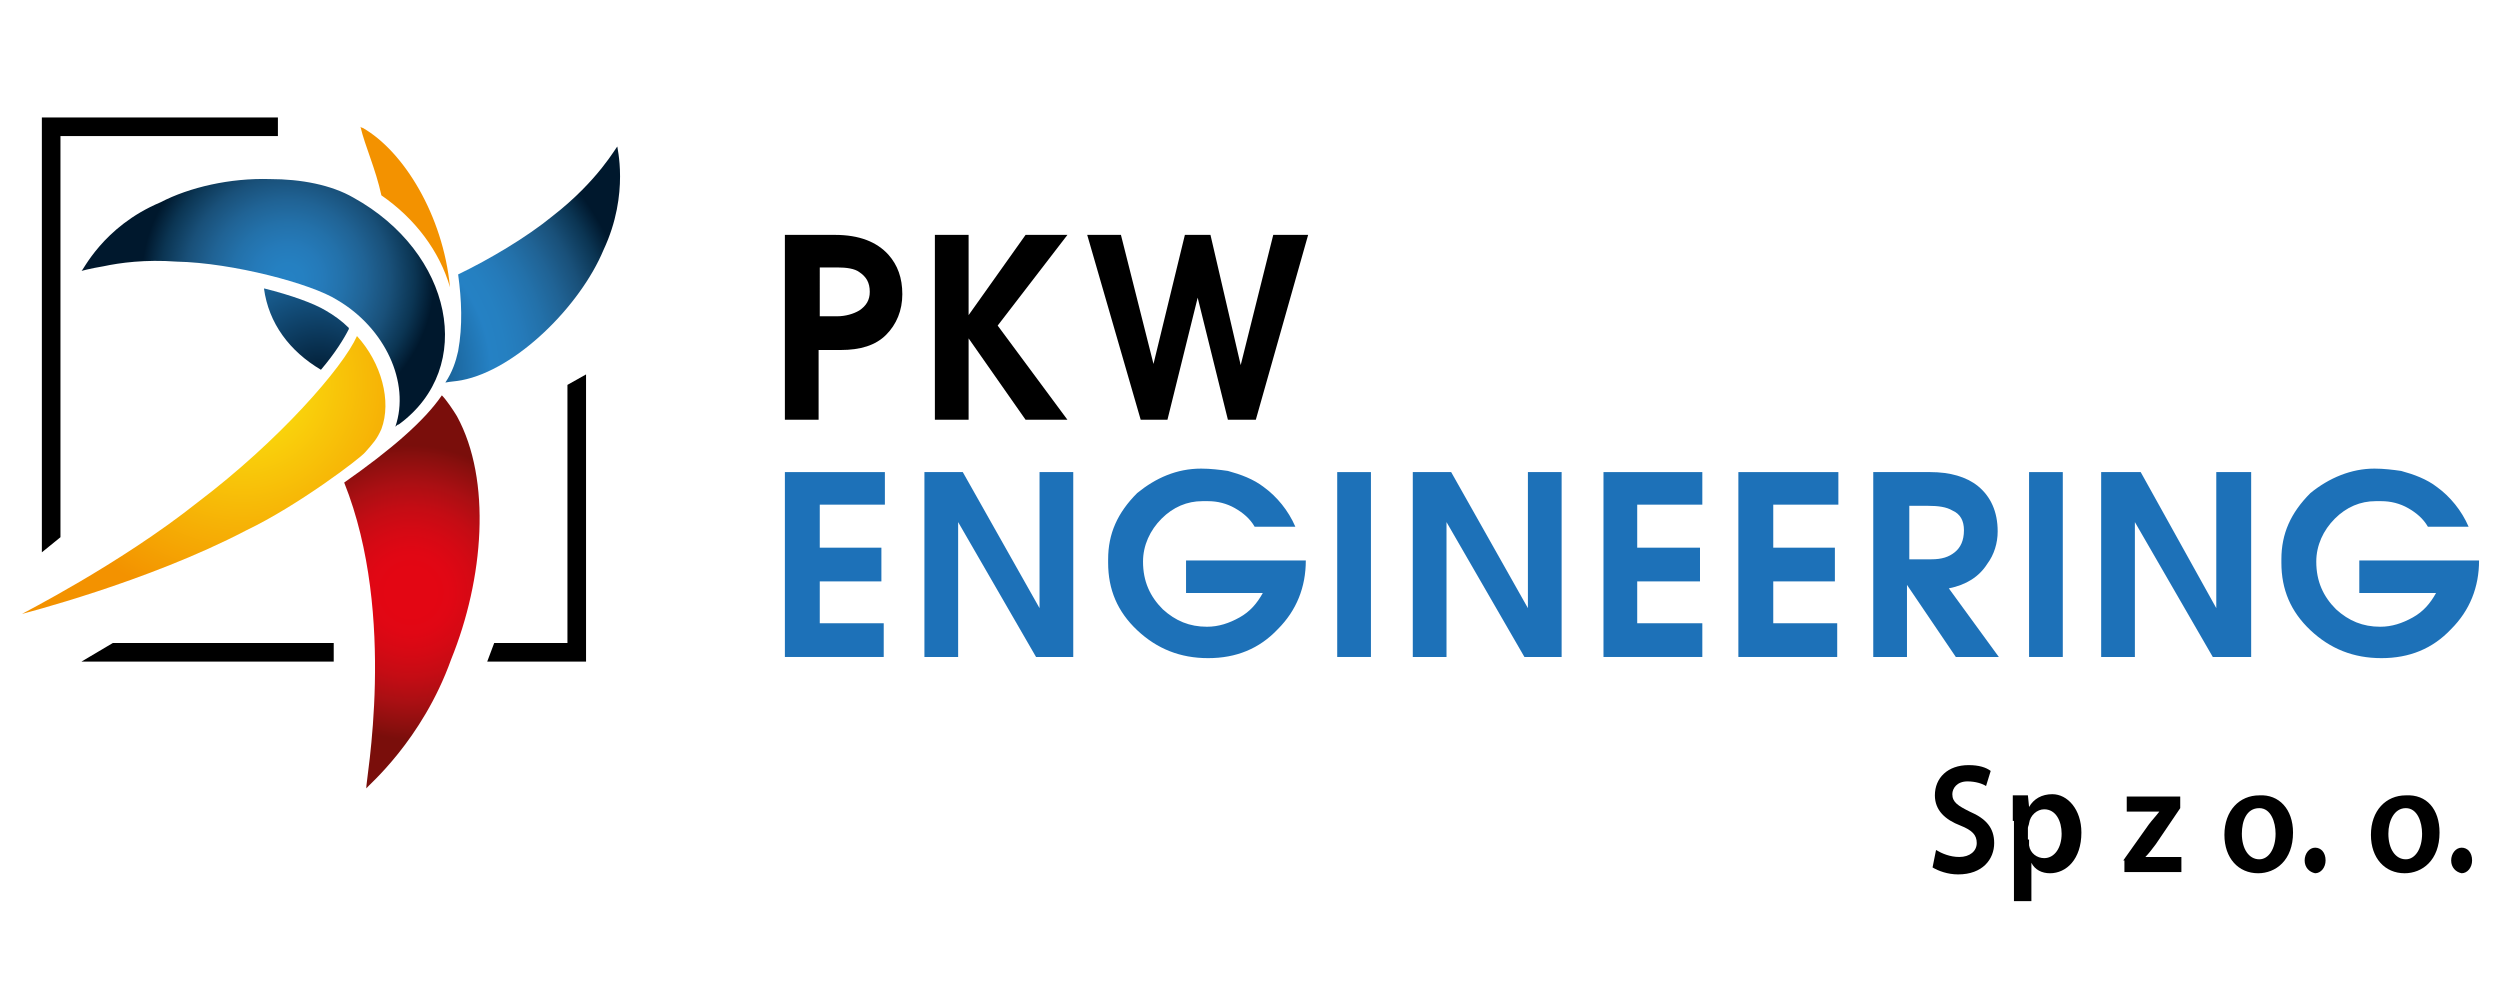<?xml version="1.0" encoding="utf-8"?>
<!-- Generator: Adobe Illustrator 27.9.6, SVG Export Plug-In . SVG Version: 9.03 Build 54986)  -->
<svg version="1.1" id="Warstwa_1" xmlns="http://www.w3.org/2000/svg" xmlns:xlink="http://www.w3.org/1999/xlink" x="0px" y="0px"
	 viewBox="0 0 215 85" style="enable-background:new 0 0 215 85;" xml:space="preserve">
<style type="text/css">
	.st0{clip-path:url(#SVGID_00000176012171465925218700000013380537576379611026_);}
	.st1{clip-path:url(#SVGID_00000176012171465925218700000013380537576379611026_);fill:#1D71B8;}
	.st2{clip-path:url(#SVGID_00000176012171465925218700000013380537576379611026_);fill:#F39200;}
	
		.st3{clip-path:url(#SVGID_00000157298928395151929630000017621275600608741771_);fill:url(#SVGID_00000042011690426681501580000004790093693216603022_);}
	
		.st4{clip-path:url(#SVGID_00000138536098689581163210000017270431469025565834_);fill:url(#SVGID_00000018955828331681265610000003336590843562036635_);}
	
		.st5{clip-path:url(#SVGID_00000033328712317069861060000005707892682344670382_);fill:url(#SVGID_00000157298954622201839130000016188751267742810260_);}
	
		.st6{clip-path:url(#SVGID_00000150088483560189767510000018091981721372529046_);fill:url(#SVGID_00000130645584346854474800000008422017038559938688_);}
	
		.st7{clip-path:url(#SVGID_00000029740011874657331560000000012441604379779488_);fill:url(#SVGID_00000008832772792930779760000014845117410702414234_);}
</style>
<g>
	<defs>
		<rect id="SVGID_1_" x="1.8" y="10.1" width="211.4" height="67.4"/>
	</defs>
	<clipPath id="SVGID_00000013902918834174904260000008429706870178341506_">
		<use xlink:href="#SVGID_1_"  style="overflow:visible;"/>
	</clipPath>
	<path style="clip-path:url(#SVGID_00000013902918834174904260000008429706870178341506_);" d="M67.5,36.1V20.2h4.3
		c2.1,0,3.6,0.6,4.6,1.7c0.8,0.9,1.2,2,1.2,3.4c0,1.4-0.5,2.6-1.4,3.5c-0.9,0.9-2.2,1.3-3.9,1.3h-1.9v6H67.5z M70.5,27.2H72
		c0.7,0,1.4-0.2,1.9-0.5c0.6-0.4,0.9-0.9,0.9-1.6c0-0.8-0.3-1.3-0.9-1.7c-0.4-0.3-1.1-0.4-1.9-0.4h-1.5V27.2z"/>
	<polygon style="clip-path:url(#SVGID_00000013902918834174904260000008429706870178341506_);" points="80.4,20.2 83.3,20.2 
		83.3,27.1 88.2,20.2 91.8,20.2 85.8,28 91.8,36.1 88.2,36.1 83.3,29.1 83.3,36.1 80.4,36.1 	"/>
	<polygon style="clip-path:url(#SVGID_00000013902918834174904260000008429706870178341506_);" points="93.5,20.2 96.4,20.2 
		99.2,31.3 101.9,20.2 104.1,20.2 106.7,31.4 109.5,20.2 112.5,20.2 108,36.1 105.6,36.1 103,25.6 100.4,36.1 98.1,36.1 	"/>
	<polygon style="clip-path:url(#SVGID_00000013902918834174904260000008429706870178341506_);fill:#1D71B8;" points="67.5,40.6 
		76.1,40.6 76.1,43.4 70.5,43.4 70.5,47.1 75.8,47.1 75.8,50 70.5,50 70.5,53.6 76,53.6 76,56.5 67.5,56.5 	"/>
	<polygon style="clip-path:url(#SVGID_00000013902918834174904260000008429706870178341506_);fill:#1D71B8;" points="79.5,40.6 
		82.8,40.6 89.4,52.3 89.4,40.6 92.3,40.6 92.3,56.5 89.1,56.5 82.4,44.9 82.4,56.5 79.5,56.5 	"/>
	<path style="clip-path:url(#SVGID_00000013902918834174904260000008429706870178341506_);fill:#1D71B8;" d="M103.3,40.3
		c0.8,0,1.6,0.1,2.3,0.2c1.1,0.3,2.2,0.7,3.1,1.4c1.1,0.8,2.1,2,2.7,3.4h-3.5c-0.4-0.7-1-1.2-1.7-1.6c-0.7-0.4-1.5-0.6-2.3-0.6h-0.5
		c-1.3,0-2.5,0.5-3.5,1.5c-1,1-1.6,2.3-1.6,3.7c0,1.7,0.6,3,1.7,4.1c1.1,1,2.3,1.5,3.8,1.5c1,0,1.9-0.3,2.8-0.8
		c0.9-0.5,1.5-1.2,2-2.1h-6.6v-2.8h10.3c0,2.3-0.8,4.3-2.4,5.9c-1.6,1.7-3.6,2.5-6,2.5c-2.4,0-4.4-0.8-6.1-2.4
		c-1.7-1.6-2.5-3.5-2.5-5.8v-0.3c0-2.2,0.8-4,2.5-5.7C99.4,41.1,101.2,40.3,103.3,40.3"/>
	
		<rect x="115" y="40.6" style="clip-path:url(#SVGID_00000013902918834174904260000008429706870178341506_);fill:#1D71B8;" width="2.9" height="15.9"/>
	<polygon style="clip-path:url(#SVGID_00000013902918834174904260000008429706870178341506_);fill:#1D71B8;" points="121.5,40.6 
		124.8,40.6 131.4,52.3 131.4,40.6 134.3,40.6 134.3,56.5 131.1,56.5 124.4,44.9 124.4,56.5 121.5,56.5 	"/>
	<polygon style="clip-path:url(#SVGID_00000013902918834174904260000008429706870178341506_);fill:#1D71B8;" points="137.9,40.6 
		146.4,40.6 146.4,43.4 140.8,43.4 140.8,47.1 146.2,47.1 146.2,50 140.8,50 140.8,53.6 146.4,53.6 146.4,56.5 137.9,56.5 	"/>
	<polygon style="clip-path:url(#SVGID_00000013902918834174904260000008429706870178341506_);fill:#1D71B8;" points="149.5,40.6 
		158.1,40.6 158.1,43.4 152.5,43.4 152.5,47.1 157.8,47.1 157.8,50 152.5,50 152.5,53.6 158,53.6 158,56.5 149.5,56.5 	"/>
	<path style="clip-path:url(#SVGID_00000013902918834174904260000008429706870178341506_);fill:#1D71B8;" d="M165.5,40.6h0.5
		c1.7,0,3.1,0.4,4.1,1.2c1.1,0.9,1.7,2.2,1.7,3.9c0,1-0.3,2-0.9,2.8c-0.7,1.1-1.8,1.8-3.3,2.1l4.3,5.9h-3.7l-4.2-6.2v6.2h-2.9V40.6
		H165.5z M164.2,43.4v4.7h1.9c0.9,0,1.5-0.2,2-0.6c0.5-0.4,0.8-1,0.8-1.9c0-0.8-0.3-1.4-1-1.7c-0.5-0.3-1.2-0.4-2.1-0.4H164.2z"/>
	
		<rect x="174.5" y="40.6" style="clip-path:url(#SVGID_00000013902918834174904260000008429706870178341506_);fill:#1D71B8;" width="2.9" height="15.9"/>
	<polygon style="clip-path:url(#SVGID_00000013902918834174904260000008429706870178341506_);fill:#1D71B8;" points="180.7,40.6 
		184.1,40.6 190.6,52.3 190.6,40.6 193.6,40.6 193.6,56.5 190.3,56.5 183.6,44.9 183.6,56.5 180.7,56.5 	"/>
	<path style="clip-path:url(#SVGID_00000013902918834174904260000008429706870178341506_);fill:#1D71B8;" d="M204.2,40.3
		c0.8,0,1.6,0.1,2.3,0.2c1.1,0.3,2.2,0.7,3.1,1.4c1.1,0.8,2.1,2,2.7,3.4h-3.5c-0.4-0.7-1-1.2-1.7-1.6c-0.7-0.4-1.5-0.6-2.3-0.6h-0.5
		c-1.3,0-2.5,0.5-3.5,1.5c-1,1-1.6,2.3-1.6,3.7c0,1.7,0.6,3,1.7,4.1c1.1,1,2.3,1.5,3.8,1.5c1,0,1.9-0.3,2.8-0.8
		c0.9-0.5,1.5-1.2,2-2.1h-6.6v-2.8h10.3c0,2.3-0.8,4.3-2.4,5.9c-1.6,1.7-3.6,2.5-6,2.5s-4.4-0.8-6.1-2.4c-1.7-1.6-2.5-3.5-2.5-5.8
		v-0.3c0-2.2,0.8-4,2.5-5.7C200.3,41.1,202.2,40.3,204.2,40.3"/>
	<path style="clip-path:url(#SVGID_00000013902918834174904260000008429706870178341506_);" d="M166.5,73.1c0.5,0.3,1.2,0.6,2,0.6
		c0.9,0,1.5-0.5,1.5-1.2c0-0.7-0.4-1.1-1.4-1.5c-1.3-0.5-2.2-1.3-2.2-2.6c0-1.5,1.1-2.6,2.9-2.6c0.9,0,1.5,0.2,1.9,0.5l-0.4,1.3
		c-0.3-0.2-0.9-0.4-1.6-0.4c-0.9,0-1.3,0.6-1.3,1.1c0,0.7,0.5,1,1.5,1.5c1.4,0.6,2.1,1.4,2.1,2.7c0,1.4-1,2.7-3.1,2.7
		c-0.9,0-1.7-0.3-2.2-0.6L166.5,73.1z"/>
	<path style="clip-path:url(#SVGID_00000013902918834174904260000008429706870178341506_);" d="M173.1,70.6c0-0.9,0-1.5,0-2.2h1.3
		l0.1,1h0c0.4-0.7,1.1-1.1,2-1.1c1.3,0,2.5,1.3,2.5,3.3c0,2.3-1.3,3.5-2.7,3.5c-0.7,0-1.3-0.3-1.6-0.9h0v3.4h-1.5V70.6z M174.5,72.2
		c0,0.2,0,0.3,0,0.5c0.1,0.7,0.7,1.1,1.3,1.1c0.9,0,1.5-0.9,1.5-2.1c0-1.1-0.5-2.1-1.5-2.1c-0.6,0-1.2,0.5-1.3,1.2
		c0,0.1-0.1,0.3-0.1,0.4V72.2z"/>
	<path style="clip-path:url(#SVGID_00000013902918834174904260000008429706870178341506_);" d="M182.6,74l2.2-3.1
		c0.3-0.4,0.6-0.7,0.9-1.1v0h-2.8v-1.3h4.6v1l-2.1,3.1c-0.3,0.4-0.6,0.8-0.9,1.1v0h3.1v1.3h-4.9V74z"/>
	<path style="clip-path:url(#SVGID_00000013902918834174904260000008429706870178341506_);" d="M197.2,71.6c0,2.4-1.5,3.5-3,3.5
		c-1.7,0-2.9-1.3-2.9-3.3c0-2.1,1.3-3.4,3-3.4C196,68.3,197.2,69.6,197.2,71.6 M192.8,71.7c0,1.3,0.6,2.2,1.5,2.2
		c0.8,0,1.4-0.9,1.4-2.2c0-1-0.4-2.2-1.4-2.2C193.2,69.5,192.8,70.6,192.8,71.7"/>
	<path style="clip-path:url(#SVGID_00000013902918834174904260000008429706870178341506_);" d="M198.2,74c0-0.6,0.4-1.1,0.9-1.1
		c0.5,0,0.9,0.4,0.9,1.1c0,0.6-0.4,1.1-0.9,1.1C198.6,75,198.2,74.6,198.2,74"/>
	<path style="clip-path:url(#SVGID_00000013902918834174904260000008429706870178341506_);" d="M209.8,71.6c0,2.4-1.5,3.5-3,3.5
		c-1.7,0-2.9-1.3-2.9-3.3c0-2.1,1.3-3.4,3-3.4C208.7,68.3,209.8,69.6,209.8,71.6 M205.4,71.7c0,1.3,0.6,2.2,1.5,2.2
		c0.8,0,1.4-0.9,1.4-2.2c0-1-0.4-2.2-1.4-2.2C205.9,69.5,205.4,70.6,205.4,71.7"/>
	<path style="clip-path:url(#SVGID_00000013902918834174904260000008429706870178341506_);" d="M210.8,74c0-0.6,0.4-1.1,0.9-1.1
		c0.5,0,0.9,0.4,0.9,1.1c0,0.6-0.4,1.1-0.9,1.1C211.2,75,210.8,74.6,210.8,74"/>
	<polygon style="clip-path:url(#SVGID_00000013902918834174904260000008429706870178341506_);" points="23.9,10.1 3.6,10.1 
		3.6,47.5 5.2,46.2 5.2,11.7 23.9,11.7 	"/>
	<polygon style="clip-path:url(#SVGID_00000013902918834174904260000008429706870178341506_);" points="50.4,32.2 48.8,33.1 
		48.8,55.3 42.5,55.3 41.9,56.9 50.4,56.9 	"/>
	<polygon style="clip-path:url(#SVGID_00000013902918834174904260000008429706870178341506_);" points="9.7,55.3 7,56.9 28.7,56.9 
		28.7,55.3 	"/>
	<path style="clip-path:url(#SVGID_00000013902918834174904260000008429706870178341506_);fill:#F39200;" d="M38.7,24.7
		c-0.6-6.2-4-11.7-7.5-13.7c-0.1,0-0.2-0.1-0.2-0.1c0.4,1.7,1.3,3.6,1.8,5.9C35.7,18.8,37.8,21.6,38.7,24.7"/>
</g>
<g>
	<defs>
		<path id="SVGID_00000103241656585111402220000004585540497409564083_" d="M17,43.2c-6.8,5.4-15.2,9.6-15.1,9.6
			c-0.1,0,10.7-2.7,19.3-7.2c4.4-2.1,9.8-6.2,10.2-6.7c0.7-0.8,1-1.1,1.4-2c0.9-2.4,0-5.7-2.1-8C29.5,31.6,24,37.9,17,43.2"/>
	</defs>
	<clipPath id="SVGID_00000067216597050631238590000013427426329600218809_">
		<use xlink:href="#SVGID_00000103241656585111402220000004585540497409564083_"  style="overflow:visible;"/>
	</clipPath>
	
		<radialGradient id="SVGID_00000154422900858080967850000007419552894940122250_" cx="-0.452" cy="84.97" r="0.709" gradientTransform="matrix(14.836 -23.059 -23.059 -14.836 1986.924 1283.074)" gradientUnits="userSpaceOnUse">
		<stop  offset="0" style="stop-color:#FCEA10"/>
		<stop  offset="1" style="stop-color:#F39200"/>
	</radialGradient>
	
		<polygon style="clip-path:url(#SVGID_00000067216597050631238590000013427426329600218809_);fill:url(#SVGID_00000154422900858080967850000007419552894940122250_);" points="
		-9.1,45.8 11.2,14.3 44.7,35.9 24.4,67.4 	"/>
</g>
<g>
	<defs>
		<path id="SVGID_00000022554206148558255240000002771091417391063981_" d="M22.7,24.8c0.4,3,2.2,5.4,4.9,7c1.2-1.4,2-2.7,2.4-3.5
			c0,0,0-0.1,0-0.1c-0.6-0.6-1.3-1.1-2-1.5C27,26.1,25.1,25.4,22.7,24.8z"/>
	</defs>
	<clipPath id="SVGID_00000089558545859832792590000005092596678591746745_">
		<use xlink:href="#SVGID_00000022554206148558255240000002771091417391063981_"  style="overflow:visible;"/>
	</clipPath>
	
		<radialGradient id="SVGID_00000112605925000952371580000013064895730137412002_" cx="-0.362" cy="84.919" r="0.709" gradientTransform="matrix(29.278 -23.387 -23.387 -29.278 2024.08 2510.697)" gradientUnits="userSpaceOnUse">
		<stop  offset="0" style="stop-color:#00182D"/>
		<stop  offset="0.517" style="stop-color:#2581C4"/>
		<stop  offset="0.568" style="stop-color:#2580C1"/>
		<stop  offset="0.631" style="stop-color:#257AB9"/>
		<stop  offset="0.701" style="stop-color:#2371AA"/>
		<stop  offset="0.776" style="stop-color:#206395"/>
		<stop  offset="0.855" style="stop-color:#195079"/>
		<stop  offset="0.936" style="stop-color:#0B3553"/>
		<stop  offset="1" style="stop-color:#00182D"/>
	</radialGradient>
	
		<polygon style="clip-path:url(#SVGID_00000089558545859832792590000005092596678591746745_);fill:url(#SVGID_00000112605925000952371580000013064895730137412002_);" points="
		19.3,27.5 27.2,21.3 33.4,29.1 25.6,35.4 	"/>
</g>
<g>
	<defs>
		<path id="SVGID_00000013898319391445972950000009766881831476809656_" d="M47.5,18.6c-2.2,1.8-5.4,3.7-8.1,5
			c0.3,2.2,0.4,4.4,0,6.6c-0.2,0.9-0.5,1.8-1.1,2.7c0.5-0.1,0.9-0.1,1.4-0.2c4.7-0.9,10.2-6.4,12.2-11.2c2.3-4.9,1.1-9,1.2-8.9
			c0,0,0,0,0,0C53,12.6,51.5,15.5,47.5,18.6"/>
	</defs>
	<clipPath id="SVGID_00000041990922550871084960000008999311240109517759_">
		<use xlink:href="#SVGID_00000013898319391445972950000009766881831476809656_"  style="overflow:visible;"/>
	</clipPath>
	
		<radialGradient id="SVGID_00000086692028301716446170000010337554649428950182_" cx="-0.38" cy="84.921" r="0.709" gradientTransform="matrix(29.095 -23.242 -23.242 -29.095 2013.427 2494.273)" gradientUnits="userSpaceOnUse">
		<stop  offset="0" style="stop-color:#00182D"/>
		<stop  offset="0.517" style="stop-color:#2581C4"/>
		<stop  offset="0.568" style="stop-color:#2580C1"/>
		<stop  offset="0.631" style="stop-color:#257AB9"/>
		<stop  offset="0.701" style="stop-color:#2371AA"/>
		<stop  offset="0.776" style="stop-color:#206395"/>
		<stop  offset="0.855" style="stop-color:#195079"/>
		<stop  offset="0.936" style="stop-color:#0B3553"/>
		<stop  offset="1" style="stop-color:#00182D"/>
	</radialGradient>
	
		<polygon style="clip-path:url(#SVGID_00000041990922550871084960000008999311240109517759_);fill:url(#SVGID_00000086692028301716446170000010337554649428950182_);" points="
		28.4,20.5 48,4.8 64.2,25 44.5,40.7 	"/>
</g>
<g>
	<defs>
		<path id="SVGID_00000039100016682054198000000002027882253718520975_" d="M31.4,67.8C31.4,67.8,31.4,67.8,31.4,67.8
			C31.4,67.8,31.4,67.8,31.4,67.8 M29.6,41.5c4.6,11.5,1.8,25.9,1.9,26.3c0,0,0,0,0,0c0,0,0,0,0,0c0.1-0.2,4.8-4.1,7.3-11.1
			c2.8-6.9,3.5-15.4,0.5-20.9c-0.3-0.5-0.9-1.4-1.3-1.8C36.5,36.2,33.6,38.7,29.6,41.5"/>
	</defs>
	<clipPath id="SVGID_00000025424842378066423350000014220044054893957509_">
		<use xlink:href="#SVGID_00000039100016682054198000000002027882253718520975_"  style="overflow:visible;"/>
	</clipPath>
	
		<radialGradient id="SVGID_00000134224403775460391440000005086231043268890797_" cx="-0.672" cy="84.806" r="0.709" gradientTransform="matrix(17.812 0 0 -17.812 47.322 1561.524)" gradientUnits="userSpaceOnUse">
		<stop  offset="0" style="stop-color:#E30613"/>
		<stop  offset="0.165" style="stop-color:#E30613"/>
		<stop  offset="0.278" style="stop-color:#E00714"/>
		<stop  offset="0.42" style="stop-color:#D50914"/>
		<stop  offset="0.577" style="stop-color:#C40C14"/>
		<stop  offset="0.745" style="stop-color:#AA0F13"/>
		<stop  offset="0.92" style="stop-color:#8A0F0E"/>
		<stop  offset="1" style="stop-color:#7A0E0B"/>
	</radialGradient>
	
		<rect x="29.6" y="34" style="clip-path:url(#SVGID_00000025424842378066423350000014220044054893957509_);fill:url(#SVGID_00000134224403775460391440000005086231043268890797_);" width="12.6" height="33.8"/>
</g>
<g>
	<defs>
		<path id="SVGID_00000007386341154290472170000017011536466745303468_" d="M13.8,17.4c-5,2.1-6.7,6-6.8,5.9c0,0,0.7-0.2,1.9-0.4
			c1.4-0.3,3.6-0.6,6.3-0.4c4.8,0.1,11.6,1.9,13.8,3.3c4.1,2.4,6.3,7.1,5,10.9c0.1-0.1,0.2-0.2,0.3-0.2c6.7-4.9,4.6-14.8-3.9-19.5
			c-1.9-1.1-4.5-1.6-7.2-1.6C19.8,15.3,16.3,16.1,13.8,17.4"/>
	</defs>
	<clipPath id="SVGID_00000003805370854998143170000008105386108929735605_">
		<use xlink:href="#SVGID_00000007386341154290472170000017011536466745303468_"  style="overflow:visible;"/>
	</clipPath>
	
		<radialGradient id="SVGID_00000013159671933587564080000001486990850984044456_" cx="-0.92" cy="84.92" r="0.709" gradientTransform="matrix(9.602 -14.924 -14.924 -9.602 1300.937 825.656)" gradientUnits="userSpaceOnUse">
		<stop  offset="0" style="stop-color:#2581C4"/>
		<stop  offset="0.105" style="stop-color:#2580C1"/>
		<stop  offset="0.236" style="stop-color:#257AB9"/>
		<stop  offset="0.381" style="stop-color:#2371AA"/>
		<stop  offset="0.536" style="stop-color:#206395"/>
		<stop  offset="0.7" style="stop-color:#195079"/>
		<stop  offset="0.868" style="stop-color:#0B3553"/>
		<stop  offset="1" style="stop-color:#00182D"/>
	</radialGradient>
	
		<polygon style="clip-path:url(#SVGID_00000003805370854998143170000008105386108929735605_);fill:url(#SVGID_00000013159671933587564080000001486990850984044456_);" points="
		-2.7,30.4 17,-0.1 50.6,21.6 31,52.1 	"/>
</g>
</svg>
